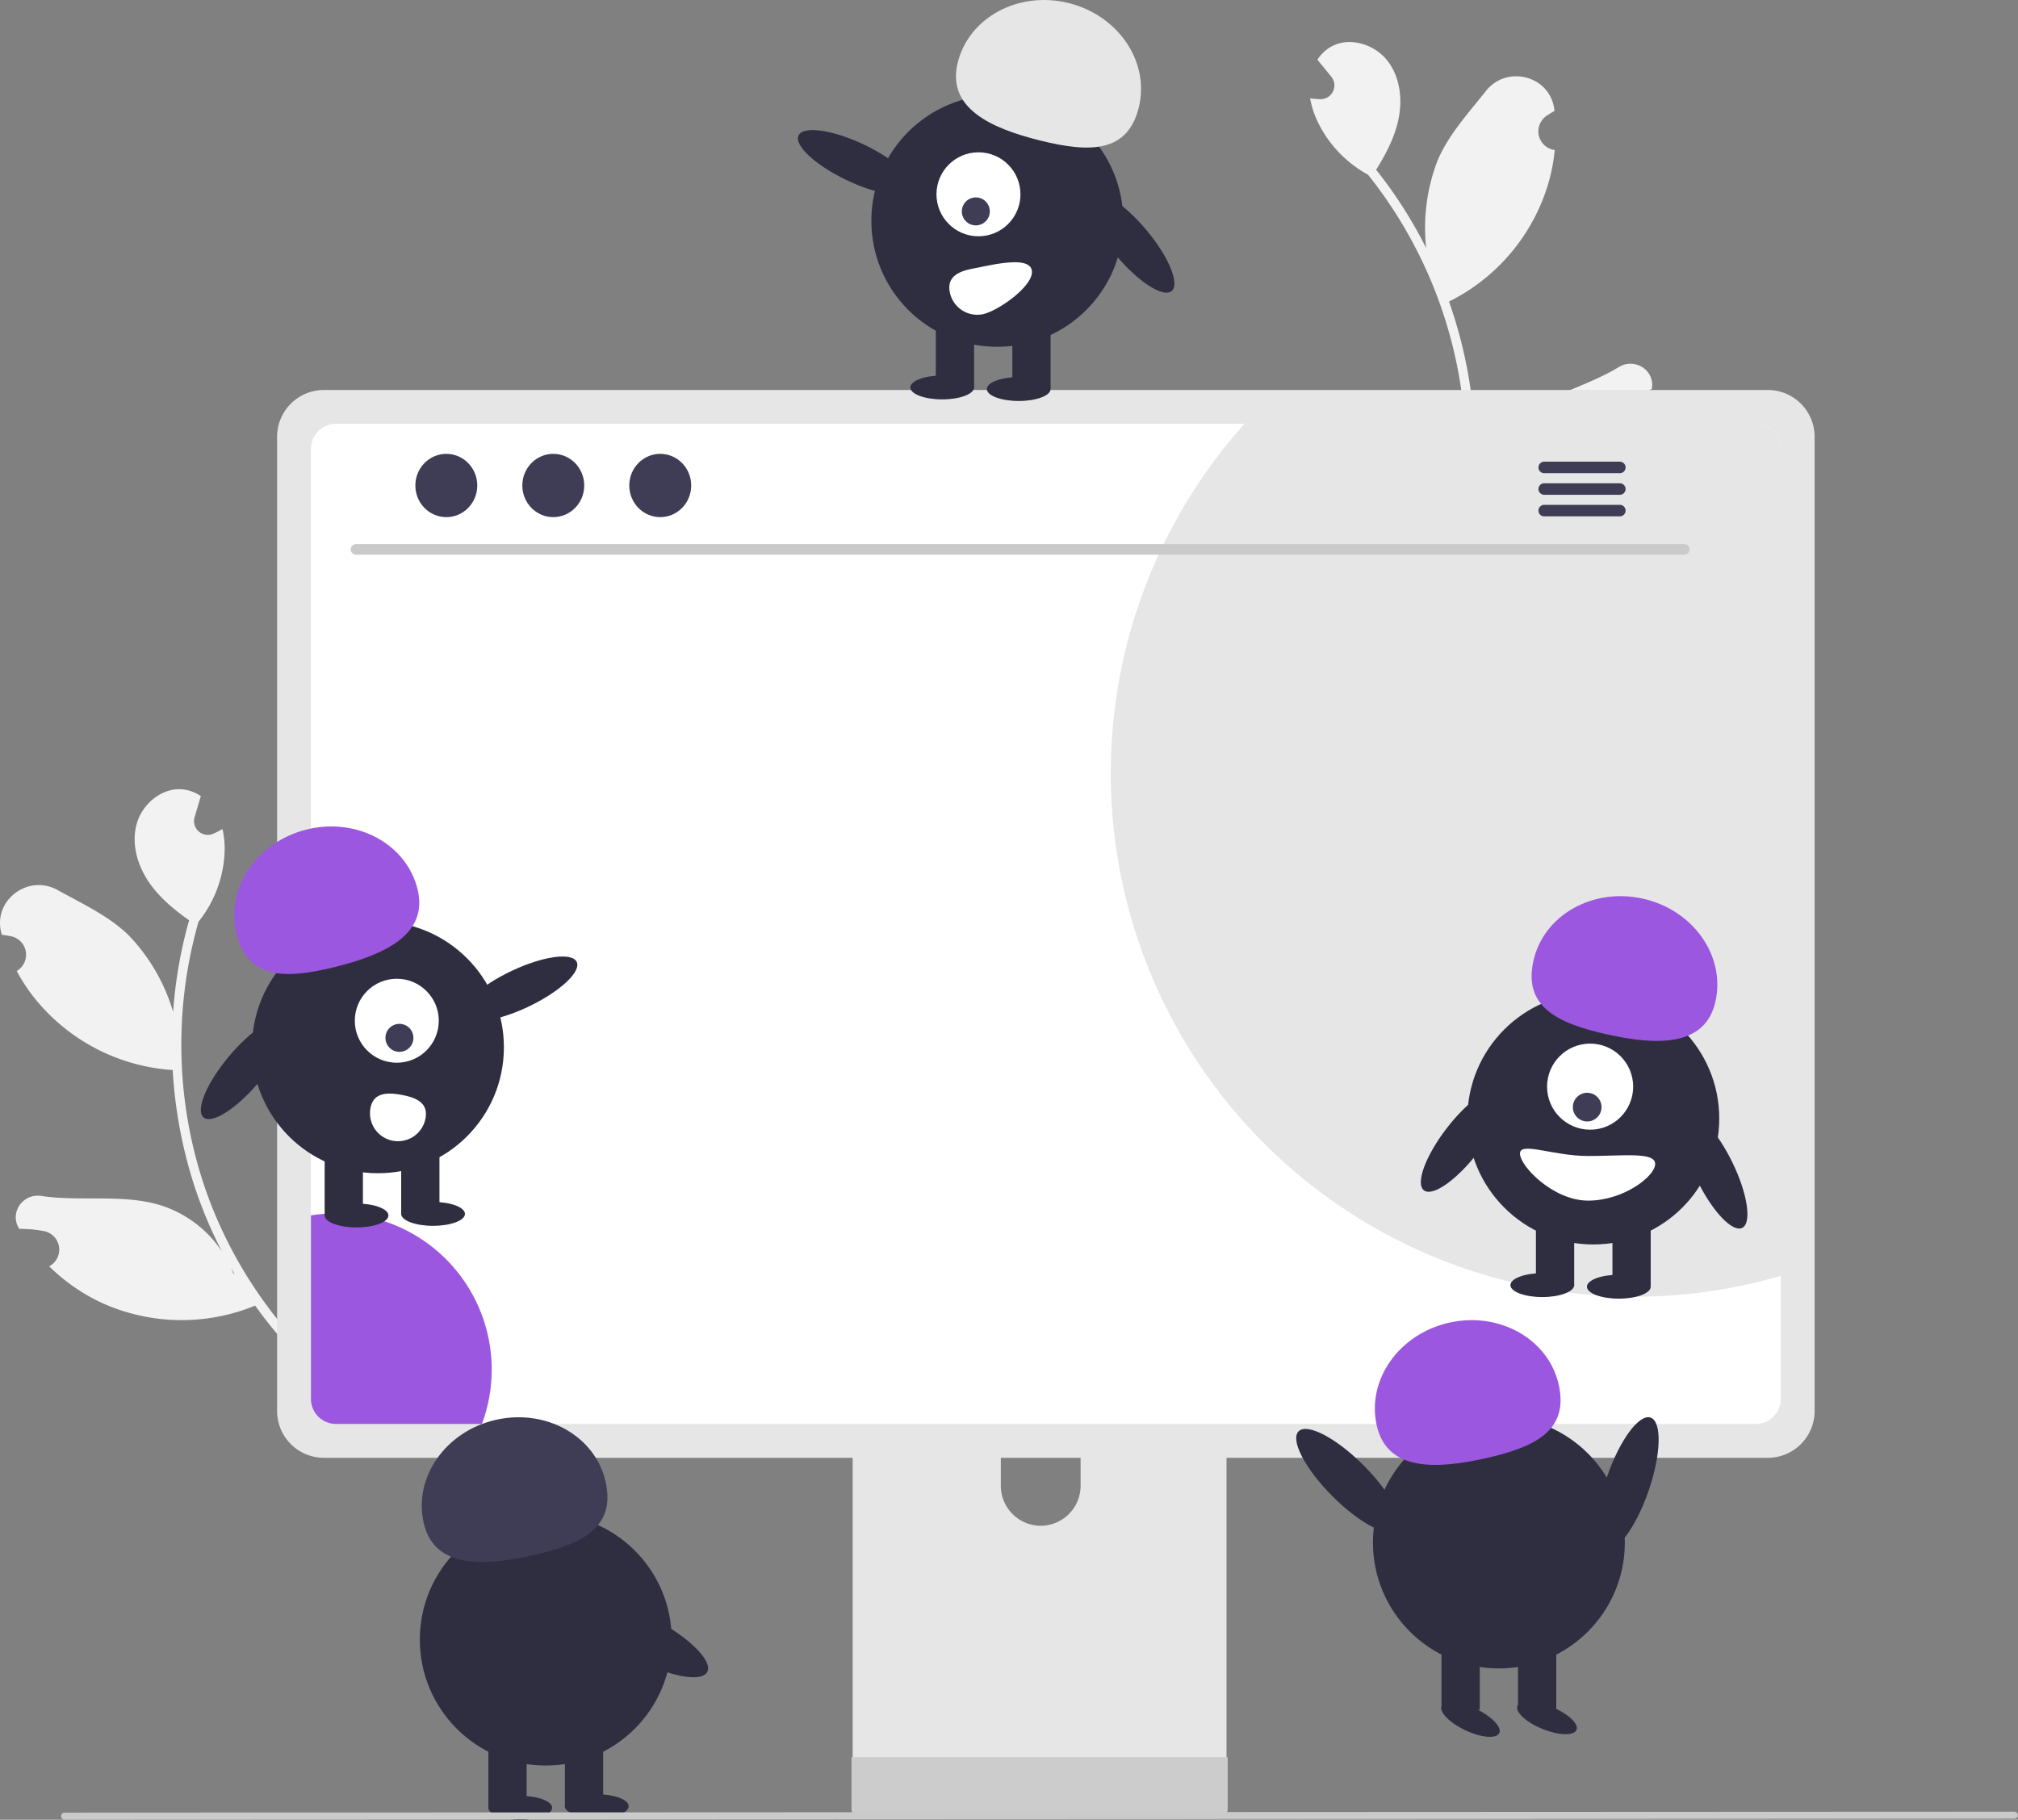 <svg xmlns="http://www.w3.org/2000/svg" data-name="Layer 1" width="690.061" height="622.354" viewBox="0 0 690.061 622.354" xmlns:xlink="http://www.w3.org/1999/xlink"><rect x="0" y="0" width="690.061" height="622.354" fill="#808080" stroke="none"/><path d="M386.572,563.704a4.755,4.755,0,0,1-6.357-6.275c-.073-.486-.126-.835-.199-1.321q-.119-.119-.239-.237c-8.064-7.943-21.724-2.156-21.698,9.163.023,10.046-.919,20.512,1.75,30.029a37.774,37.774,0,0,0,5.621,11.731A151.445,151.445,0,0,1,328.485,554.07a146.174,146.174,0,0,1-5.451-15.395q-1.874-6.433-3.175-13.003a153.199,153.199,0,0,1,2.995-71.623,40.771,40.771,0,0,0,8.862-22.77,31.1,31.1,0,0,0-.667-8.932c-.72.418-1.468.804-2.209,1.172-.232.112-.477.228-.709.34l-.088.041a4.711,4.711,0,0,1-6.529-5.589q.24-.813.48-1.626c.239-.833.495-1.659.733-2.492a2.344,2.344,0,0,0,.084-.255c.277-.952.559-1.891.836-2.843a13.622,13.622,0,0,0-5.785-2.261c-7.165-.966-14.13,4.688-16.112,11.632-1.994,6.949.272,14.583,4.438,20.483,3.564,5.052,8.395,9.032,13.459,12.621-.145.53-.308,1.053-.453,1.583a154.188,154.188,0,0,0-5.018,29.73,64.098,64.098,0,0,0-15.011-25.994c-6.787-6.74-15.991-10.96-24.514-15.677-10.238-5.666-22.434,3.771-19.13,14.996q.048.163.097.326,1.536.182,3.055.472a6.449,6.449,0,0,1,2.126,11.832l-.114.069a64.172,64.172,0,0,0,5.26,8.201,66.072,66.072,0,0,0,46.321,25.523c.591.046,1.17.098,1.756.131a157.381,157.381,0,0,0,7.556,40.051,149.269,149.269,0,0,0,9.393,22.196l-.147-.247a39.444,39.444,0,0,0-21.206-15.822c-12.843-3.858-27.559-1.105-40.512-3.108-6.235-.964-10.956,5.622-7.684,11.016q.078.129.157.258a43.329,43.329,0,0,1,5.385.287q1.536.182,3.055.472a6.45,6.45,0,0,1,2.126,11.832l-.114.069c-.082.049-.152.093-.234.142a64.228,64.228,0,0,0,18.033,12.513A66.131,66.131,0,0,0,342.2,585.343l.013-.005a157.336,157.336,0,0,0,21.649,24.393l34.836-14.558c-.037-.439-.091-.886-.141-1.32a42.898,42.898,0,0,1-9.879,3.454c1.259-4.252,2.508-8.528,3.767-12.78a2.346,2.346,0,0,0,.084-.255c.633-2.171,1.283-4.335,1.916-6.506l-0-.002a62.836,62.836,0,0,0-7.871-14.059Zm-72.688-61.804.008-.032.002.057Zm21.353,72.785-.581-.549c-.191-.492-.395-.979-.616-1.473-.057-.137-.14-.264-.197-.402.472.815.932,1.634,1.417,2.444Z" transform="translate(-254.97 -138.823)" fill="#f2f2f2"/><path d="M706.25,324.303a62.836,62.836,0,0,0-1.841,16.007l.001.002c1.421,1.759,2.855,3.505,4.276,5.264a2.344,2.344,0,0,0,.176.203c2.801,3.437,5.603,6.902,8.404,10.339a42.898,42.898,0,0,1-10.447.622c.122.42.244.853.379,1.272h37.756a157.336,157.336,0,0,0,10.569-30.854h.014a66.131,66.131,0,0,0,47.96-21.043,64.227,64.227,0,0,0,11.814-18.499c-.095-.014-.176-.027-.271-.041l-.132-.02a6.45,6.45,0,0,1-2.6-11.737q1.289-.852,2.637-1.613a43.325,43.325,0,0,1,4.858-2.341q.023-.149.046-.299c.939-6.239-5.956-10.495-11.338-7.201-11.179,6.842-25.819,9.977-36.181,18.489A39.444,39.444,0,0,0,758.865,305.628l-.041.284a149.27,149.27,0,0,0,.108-24.102,157.381,157.381,0,0,0-8.471-39.867c.528-.257,1.042-.528,1.57-.798a66.072,66.072,0,0,0,32.898-41.41,64.172,64.172,0,0,0,1.692-9.595l-.132-.02a6.449,6.449,0,0,1-2.6-11.737q1.289-.852,2.637-1.613-.018-.169-.036-.338c-1.279-11.631-16.171-15.636-23.433-6.46-6.046,7.639-12.911,15.081-16.574,23.917a64.098,64.098,0,0,0-3.827,29.772,154.189,154.189,0,0,0-16.093-25.496c-.338-.433-.69-.853-1.029-1.286,3.288-5.264,6.211-10.799,7.551-16.835,1.57-7.05.717-14.967-3.803-20.61-4.506-5.643-13.113-8.174-19.352-4.52a13.622,13.622,0,0,0-4.466,4.317c.623.771,1.245,1.529,1.868,2.301a2.344,2.344,0,0,0,.176.203c.541.677,1.096,1.34,1.637,2.016q.535.657,1.07,1.315a4.711,4.711,0,0,1-3.869,7.675l-.097-.004c-.257-.014-.528-.027-.785-.041-.825-.054-1.664-.122-2.49-.23a31.1,31.1,0,0,0,2.828,8.499,40.771,40.771,0,0,0,16.956,17.592,153.199,153.199,0,0,1,30.381,64.93q1.34,6.557,2.084,13.221a146.174,146.174,0,0,1,.907,16.307,151.445,151.445,0,0,1-13.776,62.9,37.774,37.774,0,0,0,.663-12.991c-1.208-9.81-6.112-19.104-9.964-28.382-4.34-10.453-19.176-10.525-23.553-.088q-.065.155-.129.311c.12.477.206.819.326,1.295a4.755,4.755,0,0,1-3.446,8.241Zm43.237-85.026-.02-.054.02.027Zm8.35,75.391c.135-.934.244-1.868.365-2.801,0,.149-.027.298-.027.447-.014.541-.014,1.069,0,1.597l-.325.731Z" transform="translate(-254.97 -138.823)" fill="#f2f2f2"/><path d="M668.212,556.96h-115.51a6.163,6.163,0,0,0-6.154,6.17V745.602H674.381V563.13A6.166,6.166,0,0,0,668.212,556.96ZM610.845,660.638a13.704,13.704,0,0,1-13.64-13.64V625.952a13.64,13.64,0,0,1,27.28,0V646.999a13.704,13.704,0,0,1-13.64,13.64Z" transform="translate(-254.97 -138.823)" fill="#e6e6e6"/><path d="M546.151,739.765V757.37a3.449,3.449,0,0,0,3.442,3.442h121.743A3.459,3.459,0,0,0,674.778,757.37v-17.605Z" transform="translate(-254.97 -138.823)" fill="#ccc"/><path d="M859.486,272.192H365.726a16.029,16.029,0,0,0-16.003,16.003V621.387a16.018,16.018,0,0,0,16.003,16.003H859.486a16.018,16.018,0,0,0,16.003-16.003V288.195A16.029,16.029,0,0,0,859.486,272.192Z" transform="translate(-254.97 -138.823)" fill="#e6e6e6"/><path d="M855.363,283.747h-485.51a8.58,8.58,0,0,0-8.56,8.58v324.93a8.57,8.57,0,0,0,8.56,8.56h485.51a8.57,8.57,0,0,0,8.56-8.56v-324.93A8.58,8.58,0,0,0,855.363,283.747Z" transform="translate(-254.97 -138.823)" fill="#fff"/><path d="M423.105,607.189a53.05,53.05,0,0,1-3.345,18.629H369.851a8.573,8.573,0,0,1-8.558-8.558V554.487a52.716,52.716,0,0,1,8.434-.676A53.375,53.375,0,0,1,423.105,607.189Z" transform="translate(-254.97 -138.823)" fill="#9c57e0"/><path d="M863.923,292.327v282.82a179.022,179.022,0,0,1-183.37-291.4h174.81A8.58,8.58,0,0,1,863.923,292.327Z" transform="translate(-254.97 -138.823)" fill="#e6e6e6"/><path d="M830.958,328.52h-454.293a1.807,1.807,0,0,1,0-3.613h454.293a1.807,1.807,0,0,1,0,3.613Z" transform="translate(-254.97 -138.823)" fill="#cacaca"/><ellipse cx="152.62" cy="166.036" rx="10.588" ry="10.823" fill="#3f3d56"/><ellipse cx="189.195" cy="166.036" rx="10.588" ry="10.823" fill="#3f3d56"/><ellipse cx="225.77" cy="166.036" rx="10.588" ry="10.823" fill="#3f3d56"/><path d="M808.937,296.718h-25.981a1.968,1.968,0,0,0,0,3.934h25.981a1.968,1.968,0,0,0,0-3.934Z" transform="translate(-254.97 -138.823)" fill="#3f3d56"/><path d="M808.937,304.102h-25.981a1.968,1.968,0,0,0,0,3.934h25.981a1.968,1.968,0,0,0,0-3.934Z" transform="translate(-254.97 -138.823)" fill="#3f3d56"/><path d="M808.937,311.477h-25.981a1.968,1.968,0,0,0,0,3.934h25.981a1.968,1.968,0,0,0,0-3.934Z" transform="translate(-254.97 -138.823)" fill="#3f3d56"/><ellipse cx="547.488" cy="194.374" rx="6.76" ry="21.534" transform="translate(-117.719 466.927) rotate(-64.626)" fill="#2f2e41"/><ellipse cx="641.804" cy="221.836" rx="6.76" ry="21.534" transform="translate(-247.67 324.937) rotate(-39.938)" fill="#2f2e41"/><circle cx="341.027" cy="75.535" r="43.067" fill="#2f2e41"/><rect x="346.172" y="109.334" width="13.084" height="23.442" fill="#2f2e41"/><rect x="320.004" y="109.334" width="13.084" height="23.442" fill="#2f2e41"/><ellipse cx="348.352" cy="133.048" rx="10.903" ry="4.089" fill="#2f2e41"/><ellipse cx="322.185" cy="132.503" rx="10.903" ry="4.089" fill="#2f2e41"/><path d="M582.474,160.221c3.846-15.487,20.821-24.601,37.915-20.356S648.223,160.105,644.377,175.592s-16.604,15.537-33.698,11.292S578.628,175.708,582.474,160.221Z" transform="translate(-254.97 -138.823)" fill="#e6e6e6"/><circle cx="334.588" cy="66.447" r="14.359" fill="#fff"/><circle cx="333.687" cy="72.3" r="4.786" fill="#3f3d56"/><path d="M607.803,231.267c.947,5.201-11.739,14.104-16.941,15.051a9.572,9.572,0,0,1-11.132-7.703h0l-.003-.018c-.942-5.202,3.08-7.043,8.283-7.985S606.861,226.064,607.803,231.267Z" transform="translate(-254.97 -138.823)" fill="#fff"/><ellipse cx="754.999" cy="528.836" rx="21.534" ry="6.76" transform="translate(-379.368 666.329) rotate(-52.452)" fill="#2f2e41"/><circle cx="544.836" cy="382.534" r="43.067" fill="#2f2e41"/><rect x="551.378" y="416.334" width="13.084" height="23.442" fill="#2f2e41"/><rect x="525.211" y="416.334" width="13.084" height="23.442" fill="#2f2e41"/><ellipse cx="553.559" cy="440.048" rx="10.903" ry="4.089" fill="#2f2e41"/><ellipse cx="527.391" cy="439.503" rx="10.903" ry="4.089" fill="#2f2e41"/><circle cx="543.746" cy="371.631" r="14.719" fill="#fff"/><circle cx="542.746" cy="378.631" r="4.906" fill="#3f3d56"/><path d="M841.583,481.306c3.477-15.574-7.639-31.31-24.829-35.149s-33.944,5.675-37.422,21.249,7.915,21.318,25.105,25.156S838.105,496.88,841.583,481.306Z" transform="translate(-254.97 -138.823)" fill="#9c57e0"/><ellipse cx="841.314" cy="539.374" rx="6.76" ry="21.534" transform="translate(-406.007 282.341) rotate(-25.871)" fill="#2f2e41"/><path d="M820.96,536.895c0,4.215-10.853,12.539-22.897,12.539s-23.335-11.867-23.335-16.082,11.292.818,23.335.818S820.96,532.679,820.96,536.895Z" transform="translate(-254.97 -138.823)" fill="#fff"/><circle cx="512.549" cy="527.534" r="43.067" fill="#2f2e41"/><rect x="492.923" y="561.334" width="13.084" height="23.442" fill="#2f2e41"/><rect x="519.091" y="561.334" width="13.084" height="23.442" fill="#2f2e41"/><ellipse cx="757.796" cy="726.872" rx="4.089" ry="10.903" transform="translate(-478.023 962.923) rotate(-64.723)" fill="#2f2e41"/><ellipse cx="783.963" cy="726.326" rx="4.089" ry="10.903" transform="translate(-438.595 1041.287) rotate(-67.94)" fill="#2f2e41"/><path d="M725.742,626.306c-3.477-15.574,7.639-31.31,24.829-35.149s33.944,5.675,37.422,21.249-7.915,21.318-25.105,25.156S729.219,641.88,725.742,626.306Z" transform="translate(-254.97 -138.823)" fill="#9c57e0"/><ellipse cx="811.622" cy="646.236" rx="23.892" ry="7.501" transform="translate(-318.765 1064.187) rotate(-70.985)" fill="#2f2e41"/><ellipse cx="715.917" cy="645.236" rx="7.501" ry="23.892" transform="translate(-501.553 556.021) rotate(-44.978)" fill="#2f2e41"/><circle cx="186.626" cy="560.751" r="43.067" fill="#2f2e41"/><rect x="167.001" y="594.551" width="13.084" height="23.442" fill="#2f2e41"/><rect x="193.168" y="594.551" width="13.084" height="23.442" fill="#2f2e41"/><ellipse cx="177.904" cy="618.265" rx="10.903" ry="4.089" fill="#2f2e41"/><ellipse cx="204.071" cy="617.72" rx="10.903" ry="4.089" fill="#2f2e41"/><path d="M399.819,659.523c-3.477-15.574,7.639-31.31,24.829-35.149s33.944,5.675,37.422,21.249-7.915,21.318-25.105,25.156S403.297,675.097,399.819,659.523Z" transform="translate(-254.97 -138.823)" fill="#3f3d56"/><ellipse cx="475.7" cy="699.453" rx="7.501" ry="23.892" transform="translate(-619.981 654.062) rotate(-62.122)" fill="#2f2e41"/><ellipse cx="432.724" cy="477.016" rx="21.534" ry="6.76" transform="translate(-417.639 92.63) rotate(-25.374)" fill="#2f2e41"/><ellipse cx="338.409" cy="504.477" rx="21.534" ry="6.76" transform="translate(-520.608 301.268) rotate(-50.062)" fill="#2f2e41"/><circle cx="129.246" cy="358.176" r="43.067" fill="#2f2e41"/><rect x="111.017" y="391.976" width="13.084" height="23.442" fill="#2f2e41"/><rect x="137.185" y="391.976" width="13.084" height="23.442" fill="#2f2e41"/><ellipse cx="121.92" cy="415.69" rx="10.903" ry="4.089" fill="#2f2e41"/><ellipse cx="148.088" cy="415.145" rx="10.903" ry="4.089" fill="#2f2e41"/><path d="M397.738,442.863c-3.846-15.487-20.821-24.601-37.915-20.356s-27.834,20.24-23.989,35.727,16.604,15.537,33.698,11.292S401.584,458.35,397.738,442.863Z" transform="translate(-254.97 -138.823)" fill="#9c57e0"/><circle cx="135.685" cy="349.089" r="14.359" fill="#fff"/><circle cx="136.586" cy="354.942" r="4.786" fill="#3f3d56"/><path d="M381.647,517.827a9.572,9.572,0,1,0,18.835,3.429h0l.003-.018c.942-5.202-3.08-7.043-8.283-7.985S382.589,512.625,381.647,517.827Z" transform="translate(-254.97 -138.823)" fill="#fff"/><path d="M943.84,760.805l-666.75.307a1.191,1.191,0,1,1,0-2.381l666.75-.307a1.191,1.191,0,0,1,0,2.381Z" transform="translate(-254.97 -138.823)" fill="#cacaca"/></svg>